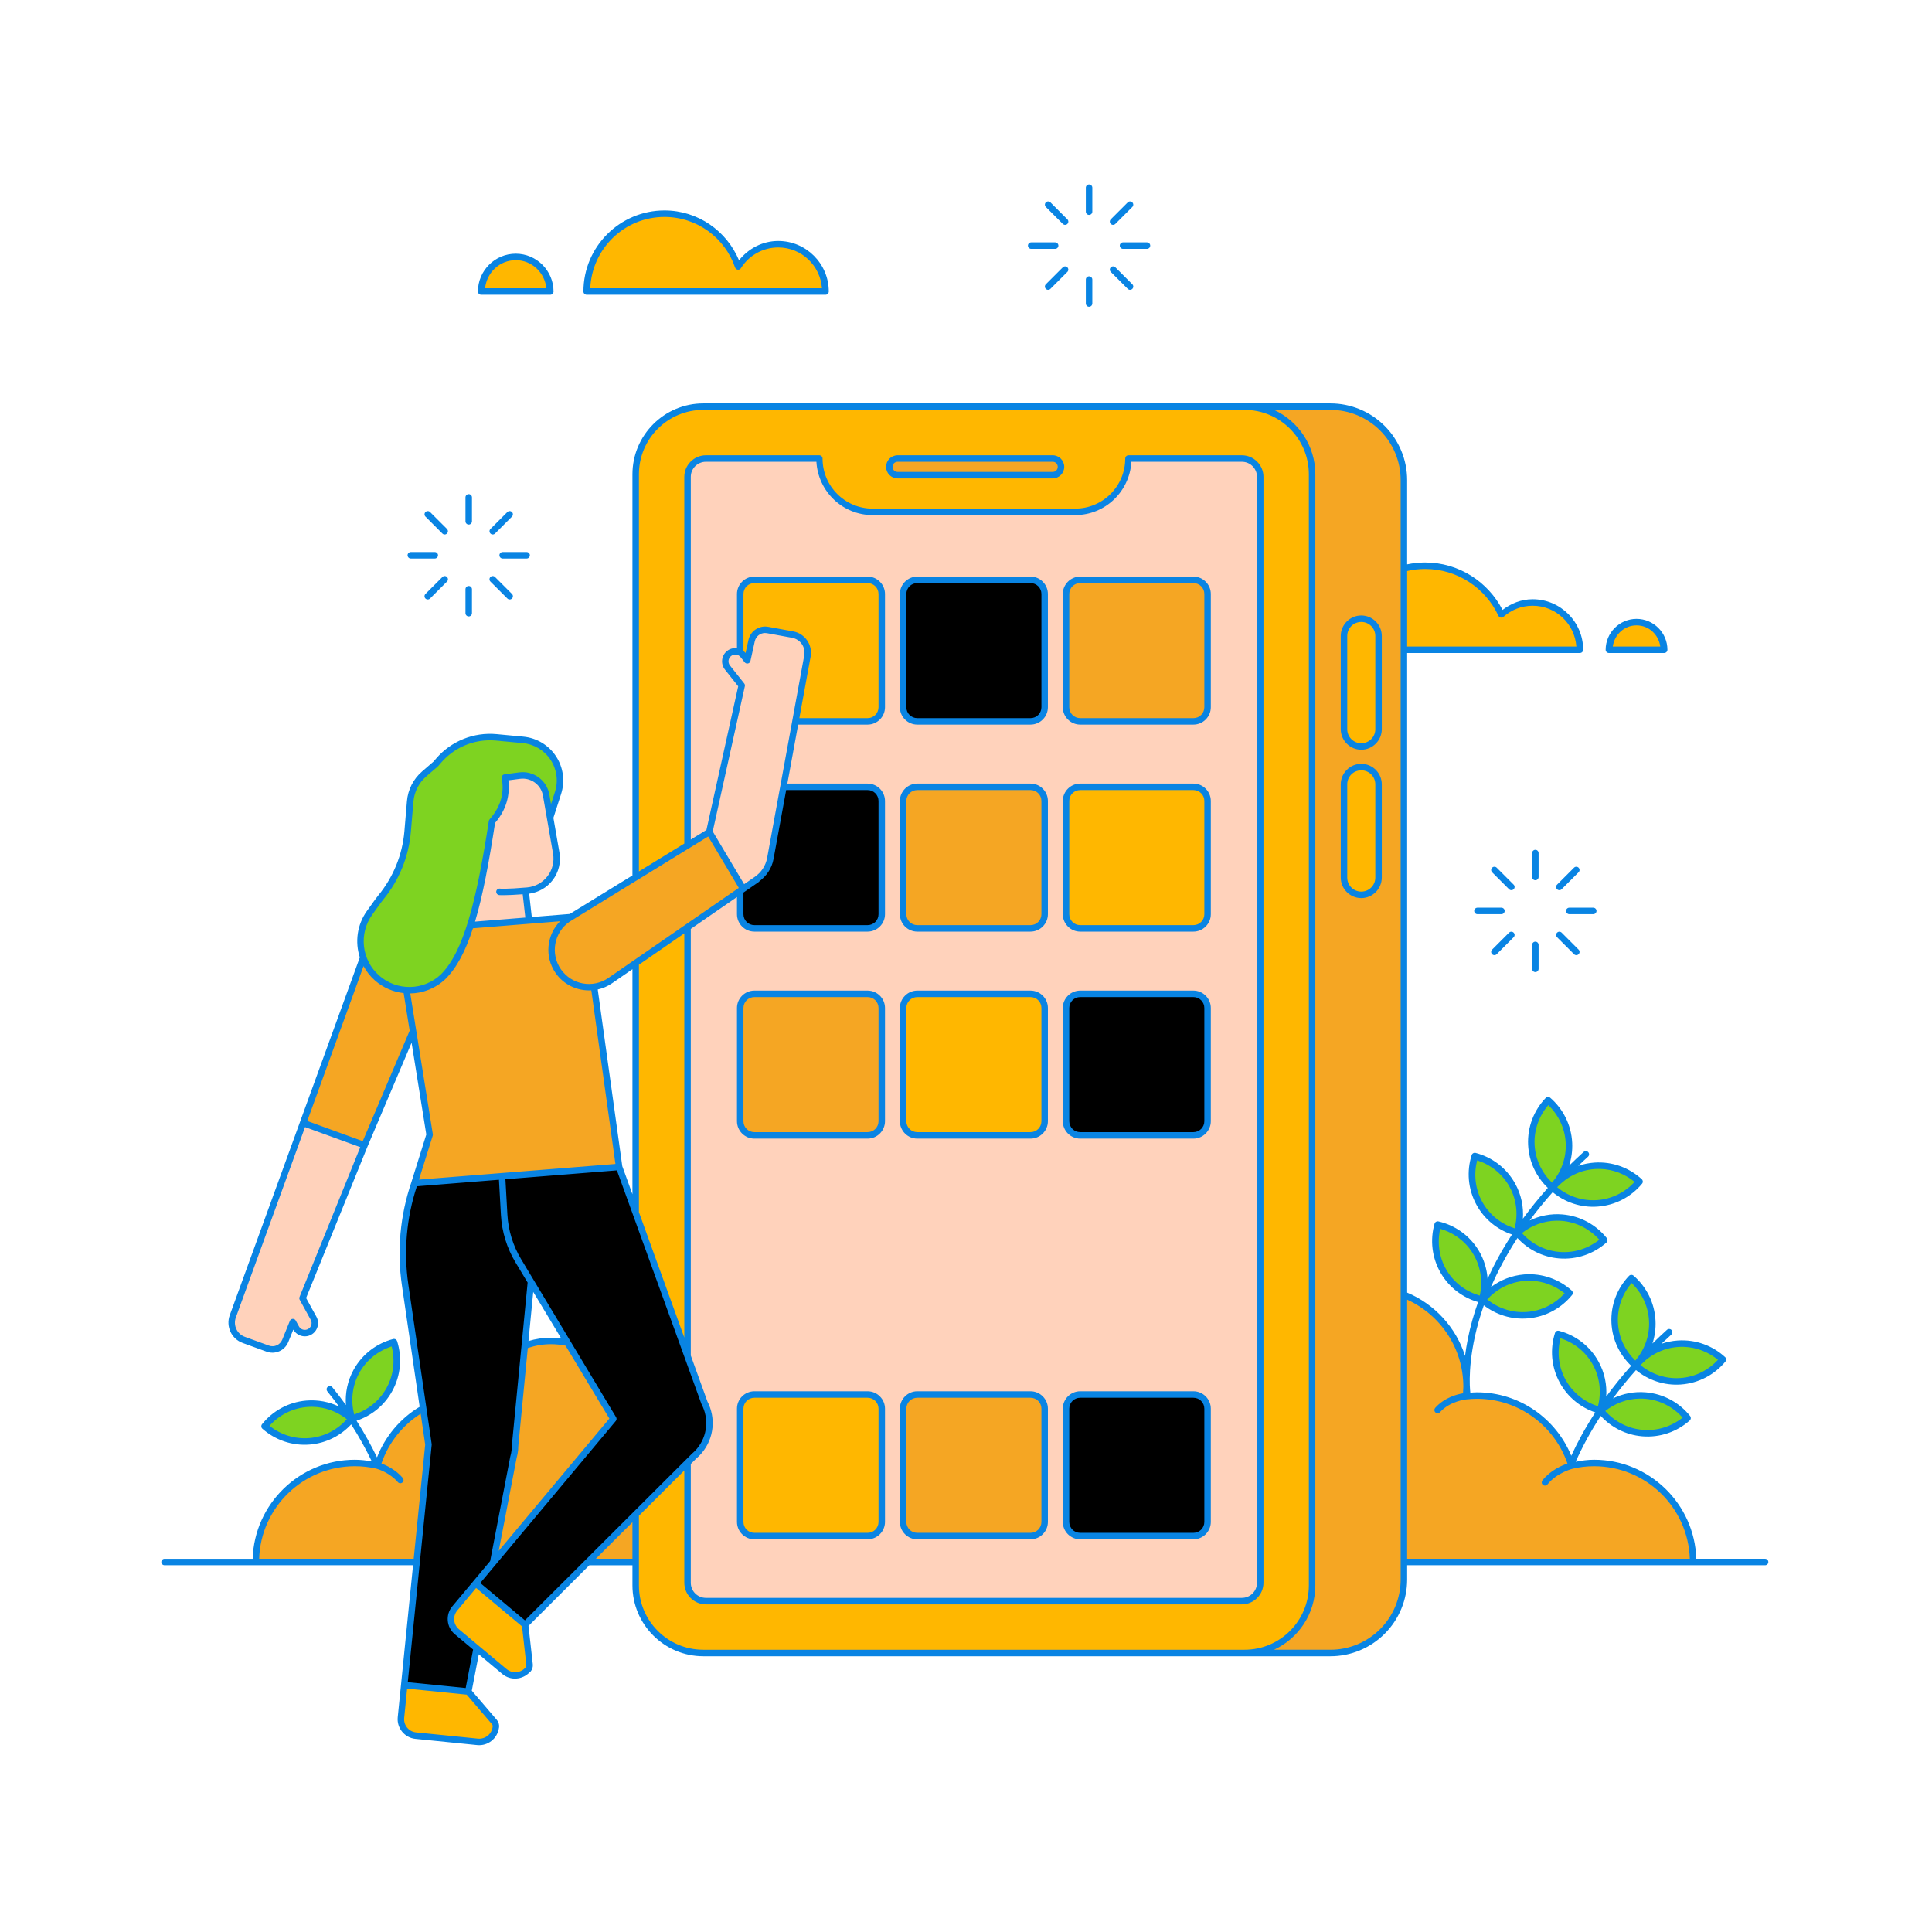 <?xml version="1.0" standalone="no"?>
<svg version="1.1" id="Layer_1_99_" xmlns="http://www.w3.org/2000/svg" xmlns:xlink="http://www.w3.org/1999/xlink" x="0px" y="0px" viewBox="0 0 595.276 595.276" enable-background="new 0 0 595.276 595.276" xml:space="preserve">
<path id="color_x5F_7" fill-rule="evenodd" clip-rule="evenodd" fill="#7ed321" d="M96.342,432.956
	c4.257,0.073,8.191,1.663,11.287,4.257c-2.984,3.521-7.268,5.941-12.227,6.365c-4.961,0.423-9.594-1.233-13.133-4.196
	c2.984-3.522,7.27-5.941,12.229-6.364C95.118,432.965,95.734,432.946,96.342,432.956L96.342,432.956z M505.136,430.423
	c0.608-0.011,1.224,0.01,1.844,0.062c4.959,0.424,9.243,2.845,12.227,6.365c-3.539,2.963-8.172,4.618-13.131,4.195
	c-4.959-0.423-9.245-2.843-12.229-6.364C496.943,432.087,500.878,430.496,505.136,430.423L505.136,430.423z M121.044,414.19
	c1.27,4.438,0.899,9.345-1.504,13.704c-2.403,4.361-6.354,7.294-10.785,8.589c-1.27-4.438-0.899-9.344,1.504-13.703
	C112.661,418.419,116.612,415.486,121.044,414.19z M480.434,411.658c4.431,1.294,8.382,4.228,10.785,8.589
	c2.403,4.36,2.773,9.267,1.502,13.704c-4.43-1.296-8.381-4.23-10.784-8.59C479.534,421.002,479.162,416.096,480.434,411.658z
	 M518.873,414.481c4.257,0.144,8.165,1.801,11.218,4.446c-3.041,3.473-7.368,5.819-12.334,6.161
	c-4.96,0.342-9.558-1.386-13.047-4.401c0.179-0.196,0.36-0.392,0.54-0.587c3.004-3.146,7.099-5.262,11.779-5.585
	C517.65,414.471,518.265,414.46,518.873,414.481L518.873,414.481z M502.688,394.544c3.407,3.115,5.664,7.488,5.901,12.46
	c0.237,4.973-1.592,9.541-4.687,12.966c-3.407-3.115-5.662-7.489-5.9-12.462C497.766,402.567,499.571,398.023,502.688,394.544
	L502.688,394.544z M471.578,394.102c4.258,0.099,8.183,1.715,11.264,4.327c-3.006,3.503-7.306,5.896-12.269,6.289
	c-4.962,0.394-9.586-1.291-13.107-4.277c3.006-3.504,7.306-5.896,12.269-6.289C470.356,394.103,470.97,394.087,471.578,394.102
	L471.578,394.102L471.578,394.102z M443.352,377.943c4.469,1.159,8.509,3.968,11.045,8.252c2.537,4.283,3.058,9.176,1.926,13.651
	c-4.468-1.159-8.509-3.969-11.046-8.252C442.741,387.312,442.219,382.418,443.352,377.943L443.352,377.943z M479.464,375.606
	c0.608-0.01,1.224,0.009,1.844,0.063c4.959,0.424,9.247,2.842,12.231,6.363c-3.539,2.964-8.174,4.62-13.135,4.196
	c-4.96-0.424-9.245-2.842-12.229-6.363C471.27,377.271,475.205,375.679,479.464,375.606L479.464,375.606z M454.761,356.84
	c4.432,1.294,8.383,4.229,10.786,8.59c2.403,4.361,2.775,9.268,1.504,13.705c-4.432-1.294-8.383-4.23-10.786-8.589
	C453.862,366.186,453.492,361.279,454.761,356.84L454.761,356.84z M492.085,370.271c-4.959,0.343-9.557-1.385-13.044-4.399
	c0.287-0.315,0.588-0.629,0.882-0.944c2.969-2.951,6.933-4.92,11.435-5.231c0.621-0.043,1.236-0.053,1.844-0.033l0,0
	c4.256,0.143,8.165,1.8,11.218,4.444c-3.041,3.473-7.366,5.821-12.333,6.163L492.085,370.271L492.085,370.271z M477.018,339.726
	c3.406,3.115,5.662,7.489,5.899,12.462c0.237,4.972-1.593,9.54-4.688,12.964c-3.407-3.114-5.66-7.488-5.899-12.459v-0.002
	C472.093,347.718,473.923,343.151,477.018,339.726L477.018,339.726z M160.039,238.478l-4.527,0.589
	c-0.248,0.032-0.434,0.246-0.434,0.495c0,0.029,0.002,0.058,0.007,0.086c0.81,4.562-0.147,8.91-3.862,13.142
	c-0.07,0.08-0.113,0.18-0.123,0.285c-3.804,24.763-7.744,40.475-14.974,47.571c-5.475,5.141-13.946,5.286-19.593,0.334
	c-5.648-4.953-6.612-13.374-2.228-19.474c1.11-1.544,2.007-2.793,2.513-3.498c0.297-0.412,0.606-0.814,0.929-1.206
	c0,0,0-0.001,0-0.002c4.803-5.854,7.716-13.028,8.353-20.572c0.274-3.241,0.559-6.607,0.784-9.267
	c0.266-3.145,1.751-6.062,4.14-8.125c1.813-1.566,3.578-3.089,3.578-3.089c0.018-0.017,0.035-0.034,0.05-0.053
	c0,0,0.34-0.393,0.878-1.019c3.773-4.378,9.199-6.919,14.902-7.071l0,0c0.815-0.021,1.634,0.005,2.456,0.082
	c2.612,0.247,5.458,0.516,8.244,0.779c3.636,0.343,6.919,2.315,8.927,5.364c2.009,3.05,2.525,6.844,1.406,10.319
	c-1.007,3.124-1.455,4.52-1.832,5.688c-0.293-1.683-0.603-3.466-0.859-4.931c-0.718-4.13-4.574-6.969-8.731-6.428L160.039,238.478
	L160.039,238.478z"></path>
<path id="color_x5F_6" fill-rule="evenodd" clip-rule="evenodd" fill="#000000" d="M154.205,362.958
	c0.028,0.515,0.342,6.146,0.635,11.382c0.286,5.079,1.803,10.009,4.423,14.368l3.817,6.352l-4.865,50.234
	c-0.001,0.016-0.002,0.032-0.002,0.048c0,0.428-0.022,0.859-0.066,1.293c0,0.001,0,0.002,0,0.002
	c-0.079,0.787-0.228,1.547-0.439,2.28c-0.004,0.015-0.007,0.03-0.01,0.045l-6.212,32.252l-5.297,6.332c0,0-3.626,4.334-6.447,7.708
	c-1.979,2.364-1.665,5.9,0.7,7.879c1.645,1.375,3.78,3.161,5.874,4.912l-2.425,12.598l-18.793-1.895l3.76-37.351
	c0.015-0.053,0.021-0.109,0.018-0.164l3.637-36.106c0.004-0.041,0.003-0.083-0.002-0.124l-7.189-49.184
	c-1.511-10.335-0.567-20.88,2.749-30.783L154.205,362.958L154.205,362.958z M190.416,360.072l26.164,72.311
	c0.008,0.022,0.018,0.043,0.029,0.064c2.367,4.472,1.951,10.121-1.496,14.243c-0.507,0.606-1.058,1.155-1.645,1.643
	c-0.011,0.009-0.022,0.019-0.033,0.029l-51.671,51.562l-14.49-12.12l42.084-50.31c0.136-0.163,0.154-0.396,0.045-0.577
	l-29.283-48.724c-2.536-4.221-4.005-8.993-4.282-13.909c-0.294-5.248-0.61-10.913-0.637-11.406L190.416,360.072L190.416,360.072z
	 M367.711,472.779h-34.89c-2.136,0-3.862-1.724-3.862-3.86v-34.89c0-2.136,1.726-3.862,3.862-3.862h34.89
	c2.137,0,3.862,1.726,3.862,3.862v34.89C371.573,471.055,369.848,472.779,367.711,472.779z M367.711,306.708
	c2.137,0,3.862,1.724,3.862,3.86v34.89c0,2.136-1.725,3.861-3.862,3.862h-34.889c-2.136,0-3.861-1.726-3.861-3.862v-34.89
	c0-2.136,1.725-3.86,3.861-3.86H367.711z M241.813,242.93h25.506c2.137,0,3.863,1.724,3.863,3.86v34.89
	c0,2.136-1.726,3.862-3.863,3.862H232.43c-2.137,0-3.86-1.725-3.86-3.862v-6.937l0.684-0.472l4.202-2.898
	c0.054-0.038,0.1-0.087,0.135-0.143c0.001-0.001,0.001-0.001,0.002-0.002c2.142-1.539,3.742-3.853,4.255-6.65L241.813,242.93
	L241.813,242.93L241.813,242.93L241.813,242.93L241.813,242.93z M317.516,221.762h-34.889c-2.137,0-3.863-1.724-3.863-3.86v-34.89
	c0-2.106,1.678-3.813,3.863-3.862h34.889c2.135,0,3.861,1.726,3.861,3.862v34.89C321.377,220.038,319.652,221.762,317.516,221.762
	L317.516,221.762z"></path>
<path id="color_x5F_5" fill-rule="evenodd" clip-rule="evenodd" fill="#FFD2BB" d="M232.43,178.151
	c-2.678,0-4.859,2.184-4.859,4.861v17.321c-1.082-0.318-2.295-0.129-3.241,0.622c-1.544,1.225-1.805,3.485-0.579,5.029l4.238,5.344
	l-9.887,44.702l-5.759,3.541V146.937c0-2.828,2.258-5.113,5.164-5.162h34.49c0.271,9.105,7.702,16.425,16.871,16.425h62.407
	c9.169,0,16.601-7.32,16.871-16.425h34.488c2.857,0,5.163,2.304,5.163,5.162v340.724c0,2.858-2.305,5.164-5.163,5.164H217.506
	c-2.857,0-5.164-2.306-5.164-5.164v-36.798l1.797-1.793c0.621-0.519,1.205-1.098,1.741-1.739c3.699-4.424,4.16-10.495,1.63-15.311
	l-5.168-14.283V285.945l15.228-10.512v6.246c0,2.678,2.181,4.861,4.859,4.861h34.889c2.678,0,4.862-2.183,4.862-4.861v-34.89
	c0-2.677-2.184-4.859-4.862-4.859h-25.322c1.322-7.216,1.954-10.661,3.514-19.17h21.808c2.678,0,4.862-2.182,4.862-4.859v-34.89
	c0-2.677-2.184-4.861-4.862-4.861L232.43,178.151L232.43,178.151z M317.516,429.168h-34.889c-2.678,0-4.862,2.184-4.862,4.861v34.89
	c0,2.677,2.184,4.859,4.862,4.859h34.889c2.677,0,4.86-2.181,4.86-4.859v-34.89C322.376,431.352,320.193,429.168,317.516,429.168z
	 M267.319,429.168H232.43c-2.678,0-4.859,2.184-4.859,4.861v34.89c0,2.677,2.181,4.859,4.859,4.859h34.889
	c2.678,0,4.862-2.182,4.862-4.859v-34.89C272.181,431.352,269.997,429.168,267.319,429.168z M367.711,429.168h-34.89
	c-2.677,0-4.861,2.184-4.861,4.861v34.89c0,2.678,2.184,4.859,4.861,4.859h34.89c2.678,0,4.861-2.181,4.861-4.859v-34.89
	C372.572,431.352,370.389,429.168,367.711,429.168z M93.691,346.622l17.97,6.533l-18.905,46.65
	c-0.057,0.139-0.047,0.297,0.025,0.428l3.405,6.182c0.689,1.253,0.235,2.82-1.019,3.509c-1.252,0.69-2.816,0.236-3.506-1.018
	l-0.989-1.795c-0.088-0.159-0.256-0.257-0.436-0.257c-0.203,0-0.387,0.124-0.462,0.312l-2.341,5.776
	c-0.759,1.873-2.855,2.806-4.754,2.114c-2.198-0.799-4.986-1.812-7.391-2.686c-2.686-0.977-4.064-3.932-3.088-6.617
	C77.793,390.363,93.442,347.305,93.691,346.622L93.691,346.622z M317.516,305.709h-34.889c-2.678,0-4.862,2.182-4.862,4.859v34.89
	c0,2.677,2.184,4.861,4.862,4.861h34.889c2.677,0,4.86-2.184,4.86-4.861v-34.89C322.376,307.891,320.193,305.709,317.516,305.709z
	 M267.319,305.709H232.43c-2.678,0-4.859,2.182-4.859,4.859v34.89c0,2.677,2.181,4.861,4.859,4.861h34.889
	c2.678,0,4.862-2.184,4.862-4.861v-34.89C272.181,307.892,269.997,305.709,267.319,305.709z M367.711,305.709h-34.89
	c-2.677,0-4.861,2.181-4.861,4.859v34.89c0,2.677,2.184,4.861,4.861,4.861h34.89c2.678,0,4.861-2.184,4.861-4.861v-34.89
	C372.572,307.891,370.389,305.709,367.711,305.709z M317.516,241.931h-34.889c-2.678,0-4.862,2.182-4.862,4.859v34.89
	c0,2.678,2.184,4.861,4.862,4.861h34.889c2.677,0,4.86-2.183,4.86-4.861v-34.89C322.376,244.113,320.193,241.931,317.516,241.931z
	 M367.711,241.931h-34.89c-2.677,0-4.861,2.182-4.861,4.859v34.89c0,2.678,2.184,4.861,4.861,4.861h34.89
	c2.678,0,4.861-2.183,4.861-4.861v-34.89C372.572,244.113,370.389,241.931,367.711,241.931z M160.849,239.415
	c3.368-0.107,6.35,2.272,6.941,5.661c0.923,5.308,2.188,12.591,3.105,17.862c0.452,2.594-0.203,5.259-1.806,7.345
	c-1.602,2.087-4.005,3.408-6.627,3.642c-6.552,0.585-8.517,0.368-8.517,0.368c-0.021-0.003-0.042-0.004-0.063-0.004
	c-0.275,0-0.499,0.225-0.499,0.499c0,0.257,0.199,0.474,0.454,0.497c0,0,2.011,0.171,7.655-0.287l0.923,8.167l-16.761,1.354
	c2.486-8.085,4.457-18.446,6.416-31.185c3.663-4.233,4.717-8.75,4.036-13.337c0.373-0.049,1.897-0.247,4.063-0.529
	C160.398,239.44,160.625,239.422,160.849,239.415L160.849,239.415L160.849,239.415z M235.672,194.531
	c0.244-0.004,0.49,0.017,0.739,0.063c2.3,0.421,5.218,0.957,7.735,1.418c2.811,0.514,4.662,3.197,4.148,6.008
	c-2.974,16.236-11.43,62.377-11.43,62.377c-0.475,2.601-1.962,4.759-3.977,6.152c-0.014,0.009-0.027,0.018-0.039,0.029l-3.722,2.569
	l-10.05-16.887l9.941-44.947c0.032-0.147-0.004-0.301-0.098-0.417l-4.385-5.53c-0.89-1.121-0.703-2.738,0.417-3.627
	c1.12-0.89,2.74-0.703,3.628,0.417l1.272,1.603c0.095,0.121,0.239,0.191,0.393,0.191c0.233,0,0.436-0.164,0.487-0.392l1.345-6.086
	C232.459,195.744,233.969,194.557,235.672,194.531L235.672,194.531L235.672,194.531z M282.627,178.151
	c-2.678,0-4.862,2.183-4.862,4.861v34.89c0,2.677,2.184,4.859,4.862,4.859h34.889c2.677,0,4.86-2.182,4.86-4.859v-34.89
	c0-2.678-2.183-4.861-4.86-4.861L282.627,178.151L282.627,178.151z M332.821,178.151c-2.677,0-4.861,2.183-4.861,4.861v34.89
	c0,2.677,2.184,4.859,4.861,4.859h34.89c2.678,0,4.861-2.182,4.861-4.859v-34.89c0-2.678-2.183-4.861-4.861-4.861L332.821,178.151
	L332.821,178.151z"></path>
<path id="color_x5F_4" fill-rule="evenodd" clip-rule="evenodd" fill="#f5a623" d="M195.363,480.769h-12.991l12.991-12.964
	V480.769z M127.92,480.769H79.336c0.268-16.341,13.599-29.517,30.005-29.517c2.315,0,4.566,0.265,6.732,0.761
	c0.043,0.018,0.088,0.03,0.135,0.035c0.202,0.057,4.1,1.187,6.749,4.276c0.095,0.111,0.234,0.175,0.38,0.175
	c0.275,0,0.499-0.225,0.499-0.499c0-0.119-0.042-0.234-0.12-0.325c-2.452-2.86-5.713-4.093-6.816-4.452
	c2.254-6.933,6.967-12.759,13.107-16.455l0,0l1.508,10.319L127.92,480.769L127.92,480.769z M521.169,480.769h-88.104v-81.094
	c10.748,4.566,18.308,15.206,18.312,27.616l-0.125,2.444c-1.065,0.129-5.528,0.842-8.673,4.376c-0.092,0.094-0.144,0.22-0.144,0.351
	c0,0.275,0.226,0.499,0.499,0.499c0.152,0,0.295-0.069,0.39-0.187c3.232-3.632,8.385-4.098,8.432-4.102
	c0.011,0,0.022-0.001,0.033-0.002c1.072-0.127,2.162-0.188,3.269-0.188c13.316,0,24.597,8.694,28.518,20.708
	c0.004,0.018,0.008,0.037,0.014,0.054c-1.211,0.353-5.134,1.69-7.949,5.168c-0.076,0.091-0.118,0.205-0.118,0.323
	c0,0.274,0.226,0.499,0.499,0.499c0.154,0,0.3-0.072,0.395-0.194c3.072-3.794,7.921-4.977,7.933-4.98
	c0.002-0.001,0.003-0.001,0.004-0.002c0.002,0,0.003,0,0.004,0c2.17-0.535,4.456-0.806,6.807-0.806
	C507.57,451.252,520.901,464.428,521.169,480.769L521.169,480.769z M169.755,413.658L169.755,413.658L169.755,413.658
	L169.755,413.658c1.653,0,3.262,0.181,4.814,0.516l13.794,22.951l-35.555,42.506l5.87-30.48c0.222-0.778,0.381-1.583,0.464-2.415
	c0.046-0.452,0.067-0.901,0.068-1.346l2.944-30.414C164.532,414.129,167.086,413.658,169.755,413.658L169.755,413.658z
	 M317.516,472.779h-34.889c-2.137,0-3.863-1.724-3.863-3.86v-34.89c0-2.136,1.726-3.862,3.863-3.862h34.889
	c2.136,0,3.861,1.726,3.861,3.862v34.89C321.377,471.055,319.652,472.779,317.516,472.779z M111.946,296.393
	c0.89,1.987,2.194,3.819,3.927,5.339c2.583,2.265,5.725,3.525,8.932,3.8l1.937,12.086l-14.696,34.613l-18.016-6.547L111.946,296.393
	z M267.319,349.32H232.43c-2.136,0-3.86-1.726-3.86-3.862v-34.89c0-2.137,1.723-3.86,3.86-3.86h34.889
	c2.137,0,3.863,1.723,3.863,3.86v34.89C271.182,347.594,269.456,349.32,267.319,349.32z M218.375,257.035l9.927,16.679
	l-40.57,28.006c-5.011,3.459-11.874,2.201-15.333-2.81c-3.459-5.011-2.201-11.876,2.81-15.335c0.327-0.225,0.664-0.431,1.007-0.618
	c0.007-0.004,0.014-0.009,0.021-0.013L218.375,257.035L218.375,257.035z M317.516,242.93c2.137,0,3.862,1.724,3.862,3.86v34.89
	c0,2.136-1.725,3.862-3.862,3.862h-34.889c-2.137,0-3.863-1.726-3.863-3.862v-34.89c0-2.136,1.726-3.86,3.863-3.86H317.516z
	 M367.711,221.762h-34.89c-2.136,0-3.862-1.724-3.862-3.86v-34.89c0-2.106,1.678-3.813,3.862-3.862h34.89
	c2.136,0,3.862,1.726,3.862,3.862v34.89C371.573,220.038,369.848,221.762,367.711,221.762L367.711,221.762z"></path>
<path id="color_x5F_3" fill-rule="evenodd" clip-rule="evenodd" fill="#f5a623" d="M409.915,508.805h-20.023
	c8.624-2.741,14.884-10.819,14.884-20.342V146.135c0-9.522-6.26-17.6-14.884-20.34h20.023c5.875,0,11.508,2.333,15.663,6.488
	c4.154,4.154,6.488,9.786,6.488,15.661v333.245c-0.009,0.054-0.009,0.108,0,0.162v5.305c0,5.874-2.334,11.508-6.488,15.662
	C421.423,506.472,415.79,508.805,409.915,508.805z M174.018,283.233c-4.924,3.893-6.058,11.007-2.442,16.245
	c2.562,3.711,6.852,5.528,11.052,5.129l7.563,54.485l-61.794,4.918l4.456-14.241c0.022-0.074,0.028-0.152,0.015-0.229l-7.042-43.962
	c3.948,0.08,7.914-1.318,10.989-4.206c0.003-0.003,0.006-0.005,0.008-0.008c3.524-3.456,6.231-8.725,8.508-15.817L174.018,283.233
	L174.018,283.233z M419.431,235.844h-0.002c-3.209,0-5.821,2.611-5.821,5.82v28.726c0,3.209,2.612,5.821,5.821,5.821h0.002
	c3.21,0,5.822-2.612,5.822-5.821v-28.726C425.253,238.455,422.641,235.844,419.431,235.844z M419.431,190.131h-0.002
	c-3.209,0-5.821,2.613-5.821,5.821v28.725c0,3.208,2.612,5.821,5.821,5.821h0.002c3.21,0,5.822-2.613,5.822-5.821v-28.725
	C425.253,192.744,422.641,190.131,419.431,190.131z M324.346,145.9H276.57c-1.145,0-2.061-0.916-2.061-2.061v-0.002
	c0-1.145,0.917-2.061,2.061-2.061h47.776c1.145,0,2.062,0.917,2.062,2.061v0.002C326.408,144.984,325.49,145.9,324.346,145.9z"></path>
<path id="color_x5F_2" fill-rule="evenodd" clip-rule="evenodd" fill="#ffb700" d="M124.996,519.742l19.052,1.919
	c0.193,0.227,6.04,7.062,7.9,9.239c0.262,0.307,0.388,0.707,0.347,1.107c-0.002,0.015-0.003,0.03-0.004,0.045l0.002-0.043
	c-0.259,2.574-2.543,4.442-5.119,4.182c-5.357-0.539-13.695-1.38-19.023-1.918c-2.531-0.255-4.366-2.501-4.111-5.031
	c0.419-4.158,0.904-8.984,0.956-9.5L124.996,519.742L124.996,519.742z M146.634,488.569l14.684,12.281
	c0.032,0.293,1.033,9.239,1.351,12.085c0.045,0.4-0.075,0.801-0.334,1.11c-0.001,0.001-0.001,0.002-0.002,0.002
	c-1.659,1.986-4.599,2.245-6.584,0.585c-4.131-3.455-10.558-8.83-14.665-12.266c-1.952-1.633-2.209-4.523-0.577-6.472
	C143.188,492.687,146.302,488.964,146.634,488.569L146.634,488.569z M217.506,140.777c-3.397,0-6.162,2.764-6.162,6.161v113.248
	l-14.982,9.212V146.135c0-11.231,9.11-20.34,20.343-20.34h166.73c11.232,0,20.342,9.109,20.342,20.34v342.328
	c0,11.232-9.11,20.342-20.342,20.342h-166.73c-11.233,0-20.343-9.109-20.343-20.342v-21.656l14.982-14.948v35.801
	c0,3.398,2.766,6.163,6.162,6.163h165.128c3.397,0,6.161-2.765,6.161-6.163V146.937c0-3.397-2.765-6.161-6.161-6.161h-34.937
	c-0.274,0-0.499,0.226-0.499,0.499c0,8.8-7.123,15.926-15.924,15.926h-62.407c-8.801,0-15.924-7.124-15.924-15.926
	c0-0.274-0.226-0.499-0.499-0.499L217.506,140.777L217.506,140.777z M267.319,472.779H232.43c-2.137,0-3.86-1.724-3.86-3.86v-34.89
	c0-2.136,1.723-3.862,3.86-3.862h34.889c2.137,0,3.863,1.726,3.863,3.862v34.89C271.182,471.055,269.456,472.779,267.319,472.779z
	 M211.344,286.634v128.342l-14.982-41.411v-76.589L211.344,286.634L211.344,286.634z M317.516,306.708
	c2.137,0,3.862,1.724,3.862,3.86v34.89c0,2.136-1.725,3.862-3.862,3.862h-34.889c-2.137,0-3.863-1.726-3.863-3.862v-34.89
	c0-2.136,1.726-3.86,3.863-3.86H317.516z M367.711,242.93c2.185,0.049,3.862,1.754,3.862,3.86v34.89
	c0,2.136-1.725,3.862-3.862,3.862h-34.889c-2.136,0-3.861-1.726-3.861-3.862v-34.89c0-2.136,1.725-3.86,3.861-3.86H367.711z
	 M419.431,275.212h-0.002c-2.669,0-4.822-2.152-4.822-4.822v-28.726c0-2.67,2.153-4.821,4.822-4.821h0.002
	c2.67,0,4.823,2.151,4.823,4.821v28.726C424.254,273.06,422.101,275.212,419.431,275.212z M419.431,229.499h-0.002
	c-2.669,0-4.822-2.153-4.822-4.822v-28.725c0-2.669,2.153-4.822,4.822-4.822h0.002c2.67,0,4.823,2.153,4.823,4.822v28.725
	C424.254,227.346,422.101,229.499,419.431,229.499z M267.319,221.762h-21.626c1.581-8.628,2.651-14.47,3.584-19.562
	c0.612-3.342-1.609-6.559-4.951-7.171c-2.517-0.461-5.434-0.995-7.735-1.416c-2.507-0.458-4.939,1.154-5.489,3.643l-1.12,5.062
	l-0.62-0.782c0-0.001,0-0.001,0-0.002c-0.229-0.289-0.503-0.516-0.792-0.714v-17.806c0-2.137,1.724-3.862,3.86-3.862l0,0h34.889
	c2.137,0,3.863,1.726,3.863,3.862v34.89C271.182,220.038,269.456,221.762,267.319,221.762z M512.156,199.697H496.32
	c0.273-4.164,3.627-7.481,7.917-7.52C508.492,192.177,511.884,195.511,512.156,199.697z M486.247,199.697h-53.181v-24.162
	c1.933-0.471,3.948-0.732,6.028-0.732c10.199,0,18.997,6.024,23.034,14.699c0.082,0.176,0.26,0.288,0.452,0.288
	c0.123,0,0.241-0.045,0.333-0.126c2.481-2.201,5.74-3.535,9.317-3.535C479.827,186.13,485.977,192.165,486.247,199.697
	L486.247,199.697z M324.346,140.777H276.57c-1.684,0-3.06,1.376-3.06,3.06v0.002c0,1.684,1.376,3.059,3.06,3.059h47.776
	c1.684,0,3.061-1.375,3.061-3.059v-0.002C327.407,142.153,326.03,140.777,324.346,140.777z M253.81,89.313h-72.498
	c0.273-12.727,10.634-22.976,23.425-22.976c10.32,0,19.086,6.669,22.225,15.927c0.069,0.201,0.26,0.337,0.472,0.337
	c0.172,0,0.332-0.088,0.423-0.234c2.481-3.976,6.9-6.625,11.936-6.625C247.39,75.742,253.539,81.775,253.81,89.313L253.81,89.313z
	 M168.952,89.313h-20.097c0.273-5.331,4.567-9.601,10.049-9.652C164.331,79.661,168.673,83.945,168.952,89.313z"></path>
<path id="color_x5F_1" fill="#0984E3" d="M335.545,56.837c-0.542,0.009-0.983,0.457-0.983,0.999c0,0.006,0,0.011,0,0.016v7.352
	c0,0.005,0,0.01,0,0.015c0,0.547,0.45,0.999,0.999,0.999c0.547,0,0.999-0.451,0.999-0.999c0-0.005,0-0.01,0-0.015v-7.352
	c0-0.005,0-0.01,0-0.016c0-0.547-0.451-0.999-0.999-0.999C335.555,56.837,335.55,56.837,335.545,56.837z M322.945,62.064
	c-0.547,0.001-0.997,0.451-0.997,0.999c0,0.27,0.109,0.527,0.302,0.716l5.2,5.201c0.188,0.196,0.448,0.307,0.72,0.307
	c0.548,0,0.999-0.45,0.999-0.999c0-0.272-0.111-0.532-0.307-0.72l-5.199-5.201C323.475,62.172,323.215,62.063,322.945,62.064
	L322.945,62.064z M348.147,62.064c-0.259,0.008-0.505,0.116-0.686,0.303l-5.201,5.201c-0.197,0.188-0.308,0.448-0.308,0.72
	c0,0.548,0.451,0.999,0.999,0.999c0.272,0,0.532-0.111,0.721-0.307l5.201-5.201c0.193-0.189,0.303-0.446,0.303-0.717
	c0-0.547-0.451-0.999-0.999-0.999C348.167,62.063,348.157,62.064,348.147,62.064L348.147,62.064z M204.737,64.843
	c-13.772,0-24.974,11.2-24.974,24.974c0,0.548,0.451,0.999,0.999,0.999h73.598c0.547,0,0.999-0.451,0.999-0.999
	c0-0.001,0-0.001,0-0.002c-0.003-8.587-6.988-15.567-15.565-15.567c-4.926,0-9.24,2.375-12.091,5.958
	C223.931,71.201,215.093,64.843,204.737,64.843z M204.737,66.841c10.105,0,18.679,6.527,21.752,15.587
	c0.137,0.404,0.518,0.677,0.946,0.677c0.344,0,0.664-0.178,0.846-0.469c2.394-3.834,6.653-6.39,11.514-6.39
	c7.155,0,12.944,5.543,13.466,12.573h-24.55h-46.847C182.396,76.6,192.388,66.841,204.737,66.841L204.737,66.841z M317.735,74.679
	c-0.005,0-0.009,0-0.014,0c-0.548,0-0.999,0.45-0.999,0.999c0,0.547,0.45,0.999,0.999,0.999c0.005,0,0.009,0,0.014,0h7.354
	c0.005,0,0.01,0,0.014,0c0.548,0,1-0.451,1-0.999c0-0.548-0.451-0.999-1-0.999c-0.004,0-0.009,0-0.014,0H317.735z M346.032,74.679
	c-0.005,0-0.009,0-0.014,0c-0.548,0-0.999,0.45-0.999,0.999c0,0.547,0.45,0.999,0.999,0.999c0.005,0,0.009,0,0.014,0h7.354
	c0.005,0,0.01,0,0.014,0c0.548,0,1-0.451,1-0.999c0-0.548-0.451-0.999-1-0.999c-0.004,0-0.009,0-0.014,0H346.032z M158.905,78.167
	c-6.418,0-11.649,5.231-11.649,11.65c0.001,0.548,0.451,0.999,0.999,0.999h21.299c0.547,0,0.999-0.451,0.999-0.999
	c0-0.001,0-0.001,0-0.002C170.546,83.391,165.319,78.167,158.905,78.167z M158.905,80.164c4.979,0,8.922,3.804,9.448,8.653h-18.897
	C149.976,83.975,153.923,80.164,158.905,80.164z M342.956,82.072c-0.001,0-0.001,0-0.002,0c-0.547,0-0.999,0.45-0.999,0.999
	c0,0.271,0.11,0.529,0.305,0.718l5.201,5.201c0.188,0.196,0.448,0.307,0.72,0.307c0.548,0,0.999-0.45,0.999-0.999
	c0-0.272-0.111-0.532-0.307-0.72l-5.201-5.201C343.484,82.183,343.226,82.073,342.956,82.072L342.956,82.072z M328.136,82.074
	c-0.26,0.008-0.505,0.116-0.686,0.303l-5.2,5.201c-0.196,0.188-0.307,0.448-0.307,0.72c0,0.548,0.45,0.999,0.999,0.999
	c0.272,0,0.532-0.111,0.721-0.307l5.199-5.201c0.193-0.188,0.303-0.446,0.303-0.716c0-0.548-0.451-0.999-0.999-0.999
	C328.156,82.074,328.146,82.074,328.136,82.074L328.136,82.074z M335.545,85.136c-0.542,0.009-0.983,0.457-0.983,0.999
	c0,0.006,0,0.011,0,0.016v7.352c0,0.005,0,0.01,0,0.015c0,0.547,0.45,0.999,0.999,0.999c0.547,0,0.999-0.451,0.999-0.999
	c0-0.005,0-0.01,0-0.015v-7.352c0-0.005,0-0.01,0-0.016c0-0.547-0.451-0.999-0.999-0.999
	C335.555,85.136,335.55,85.136,335.545,85.136z M216.705,124.3c-12.044,0-21.841,9.796-21.841,21.839v123.598l-19.309,11.87
	l-11.702,0.945l-0.814-7.192c2.864-0.376,5.472-1.861,7.237-4.161c1.858-2.419,2.619-5.506,2.095-8.512
	c-0.549-3.156-1.21-6.952-1.861-10.694c0.064-0.201,1.072-3.325,2.378-7.38c1.257-3.906,0.676-8.176-1.582-11.605
	c-2.258-3.428-5.951-5.645-10.037-6.03c-2.786-0.263-5.632-0.531-8.244-0.778c-7.058-0.664-14.006,2.13-18.633,7.501
	c0,0,0,0.001,0,0.002c-0.505,0.586-0.785,0.909-0.824,0.954c-0.046,0.04-1.738,1.505-3.527,3.05
	c-2.685,2.319-4.356,5.599-4.654,9.134c-0.225,2.66-0.508,6.023-0.782,9.264c-0.611,7.242-3.409,14.13-8.02,19.75
	c-0.343,0.418-0.672,0.847-0.987,1.285c-0.506,0.705-1.401,1.952-2.511,3.496c-3.08,4.286-3.748,9.624-2.221,14.346l-18.416,50.665
	c0,0-16.023,44.086-21.661,59.601c-1.252,3.446,0.538,7.284,3.985,8.537c2.405,0.874,5.194,1.888,7.391,2.687
	c2.644,0.961,5.598-0.356,6.655-2.961l1.556-3.841c1.093,1.934,3.564,2.646,5.513,1.572c1.964-1.081,2.686-3.578,1.605-5.541
	l-3.174-5.767l18.923-46.691l13.576-31.973l4.53,28.283l-4.606,14.722c0,0.001,0,0.003,0,0.004
	c-3.469,10.21-4.466,21.094-2.906,31.764l5.466,37.404c-5.948,3.561-10.579,9.045-13.139,15.575
	c-1.742-3.592-3.821-7.384-6.308-11.281c4.52-1.5,8.517-4.624,10.993-9.116c2.697-4.892,3.081-10.453,1.512-15.395
	c-0.136-0.426-0.542-0.713-0.99-0.696c-0.073,0.002-0.146,0.012-0.216,0.031c-5.019,1.311-9.514,4.605-12.21,9.497
	c-1.893,3.434-2.624,7.194-2.362,10.841c-1.299-1.81-2.676-3.631-4.171-5.454c-0.189-0.239-0.477-0.379-0.782-0.379h-0.001
	c-0.547,0-0.999,0.451-0.999,0.999c0,0.237,0.084,0.465,0.237,0.646c1.277,1.558,2.455,3.111,3.586,4.66
	c-3.041-1.452-6.49-2.151-10.084-1.844c-5.566,0.475-10.404,3.246-13.641,7.298c-0.331,0.413-0.279,1.02,0.117,1.371
	c3.878,3.443,9.115,5.351,14.681,4.876c5.048-0.431,9.481-2.762,12.681-6.21c2.515,3.946,4.603,7.784,6.345,11.41
	c-1.698-0.306-3.429-0.515-5.214-0.515c-17.048,0-30.959,13.594-31.49,30.516H50.719c-0.005,0-0.009,0-0.014,0
	c-0.548,0-0.999,0.45-0.999,0.999c0,0.547,0.45,0.999,0.999,0.999c0.005,0,0.009,0,0.014,0h76.548l-3.71,36.826
	c0,0-0.567,5.622-1.009,9.997c-0.336,3.336,2.116,6.336,5.452,6.672c5.329,0.537,13.666,1.378,19.024,1.918
	c3.293,0.332,6.238-2.027,6.703-5.273v-0.002c0.007-0.05,0.019-0.098,0.025-0.149c0.001-0.003,0.001-0.003,0.002-0.006
	c0.004-0.033,0.026-0.06,0.03-0.093c0-0.003,0-0.006,0-0.008c0-0.008-0.009-0.014-0.008-0.022v-0.002
	c0.071-0.796-0.17-1.592-0.691-2.2c-1.818-2.126-7.274-8.504-7.719-9.024l2.157-11.197c2.612,2.184,5.218,4.365,7.264,6.077
	c2.5,2.091,6.162,1.797,8.383-0.526c0.019-0.01,0.038-0.019,0.057-0.03c0.001,0,0.002-0.001,0.004-0.002
	c0.002-0.002,0.005-0.004,0.008-0.006c0,0,0.008-0.005,0.01-0.006c0.039-0.024,0.077-0.052,0.113-0.082
	c0.001-0.001,0.002-0.002,0.004-0.004s0.013-0.01,0.013-0.01c0.001,0,0.045-0.043,0.045-0.043c0.022-0.021,0.042-0.043,0.061-0.066
	c0.52-0.622,0.765-1.431,0.675-2.237c-0.312-2.781-1.245-11.125-1.321-11.805l18.739-18.697h13.287v6.195
	c0,12.043,9.797,21.84,21.84,21.84h193.21c6.271,0,12.287-2.492,16.723-6.928c4.435-4.435,6.927-10.45,6.927-16.722v-4.387h110.268
	c0.005,0,0.01,0,0.015,0c0.547,0,0.999-0.451,0.999-0.999c0-0.548-0.451-0.999-0.999-0.999c-0.005,0-0.01,0-0.015,0h-21.179
	c-0.53-16.921-14.44-30.516-31.489-30.516c-1.949,0-3.832,0.257-5.675,0.624c1.976-4.454,4.501-9.19,7.72-14.118
	c3.203,3.486,7.662,5.844,12.741,6.277c5.566,0.476,10.802-1.433,14.679-4.877c0.396-0.351,0.447-0.958,0.117-1.371
	c-3.237-4.051-8.073-6.821-13.639-7.297c-3.616-0.309-7.085,0.401-10.14,1.871c2.12-2.867,4.473-5.779,7.102-8.727
	c3.732,3.075,8.595,4.805,13.792,4.448c5.573-0.385,10.455-3.076,13.758-7.073c0.337-0.408,0.295-1.015-0.094-1.371
	c-3.82-3.508-9.026-5.503-14.599-5.119c-1.746,0.12-3.425,0.467-5.008,1.01c0.982-0.936,1.989-1.872,3.028-2.811
	c0.216-0.19,0.34-0.463,0.34-0.751c0-0.54-0.437-0.988-0.978-0.999c-0.26-0.005-0.51,0.091-0.7,0.267
	c-1.56,1.409-3.036,2.813-4.47,4.216c0.722-2.203,1.063-4.571,0.946-7.02c-0.266-5.58-2.854-10.517-6.781-13.905
	c-0.178-0.154-0.405-0.239-0.639-0.242c-0.277-0.003-0.542,0.108-0.734,0.308c-3.586,3.745-5.691,8.907-5.424,14.486
	c0.249,5.231,2.553,9.878,6.071,13.232c-2.862,3.209-5.407,6.381-7.683,9.498c0.251-3.63-0.48-7.37-2.364-10.786
	c-2.697-4.893-7.192-8.185-12.209-9.496c-0.097-0.025-0.197-0.037-0.297-0.033c-0.419,0.018-0.783,0.298-0.909,0.697
	c-1.571,4.942-1.188,10.502,1.509,15.395c2.46,4.463,6.424,7.577,10.909,9.088c-3.023,4.63-5.461,9.106-7.403,13.344
	c-4.721-11.45-15.942-19.533-29.072-19.533c-0.683,0-1.356,0.058-2.03,0.111c-0.181-1.533-0.905-9.549,2.552-21.854
	c0.456-1.623,0.992-3.318,1.606-5.068c3.717,2.869,8.466,4.436,13.507,4.036c5.569-0.441,10.422-3.182,13.684-7.213
	c0.333-0.411,0.285-1.019-0.109-1.371c-3.857-3.467-9.081-5.408-14.65-4.967c-3.862,0.307-7.365,1.737-10.248,3.919
	c2.036-4.746,4.704-9.831,8.168-15.135c3.203,3.486,7.659,5.844,12.738,6.277c5.567,0.476,10.803-1.433,14.681-4.876
	c0.395-0.352,0.446-0.957,0.117-1.369c-3.237-4.052-8.075-6.823-13.641-7.298c-3.613-0.31-7.079,0.401-10.133,1.869
	c2.12-2.865,4.47-5.778,7.099-8.725c3.731,3.075,8.592,4.804,13.787,4.446c5.574-0.384,10.455-3.074,13.759-7.071
	c0.338-0.408,0.296-1.016-0.094-1.373c-3.82-3.507-9.026-5.502-14.599-5.117c-1.735,0.119-3.403,0.462-4.976,0.999
	c0.977-0.932,1.961-1.865,2.996-2.8c0.216-0.19,0.34-0.463,0.34-0.751c0-0.54-0.437-0.988-0.978-0.999
	c-0.26-0.005-0.51,0.091-0.7,0.268c-1.561,1.409-3.038,2.816-4.472,4.219c0.722-2.204,1.065-4.573,0.948-7.024
	c-0.266-5.581-2.853-10.517-6.779-13.905c-0.179-0.154-0.406-0.24-0.641-0.242c-0.277-0.004-0.542,0.107-0.734,0.307
	c-3.586,3.745-5.691,8.907-5.424,14.487c0.25,5.231,2.554,9.878,6.075,13.233c-2.861,3.208-5.41,6.379-7.685,9.495
	c0.25-3.63-0.481-7.369-2.364-10.785c-0.001,0-0.001,0-0.002,0c-2.697-4.893-7.192-8.186-12.209-9.496
	c-0.097-0.025-0.197-0.036-0.297-0.031c-0.419,0.017-0.782,0.296-0.91,0.694c-1.569,4.942-1.185,10.502,1.512,15.395
	c0,0.001,0,0.001,0,0.002c2.461,4.465,6.425,7.579,10.913,9.088c-3.092,4.737-5.56,9.303-7.524,13.626
	c-0.212-2.93-1.062-5.858-2.657-8.552v-0.002c-2.847-4.807-7.444-7.96-12.499-9.116c-0.065-0.015-0.131-0.023-0.197-0.024
	c-0.454-0.011-0.861,0.289-0.986,0.726c-1.417,4.989-0.862,10.533,1.985,15.34c2.644,4.464,6.802,7.479,11.429,8.815
	c-0.68,1.913-1.264,3.759-1.762,5.528c-1.162,4.138-1.851,7.853-2.256,11.056c-2.803-8.812-9.387-15.938-17.836-19.498V201.199
	h53.232c0.548-0.001,0.999-0.451,0.999-0.999c0-8.581-6.987-15.565-15.567-15.565c-3.514,0-6.667,1.307-9.274,3.281
	c-4.47-8.657-13.464-14.607-23.862-14.607c-1.896,0-3.742,0.207-5.528,0.581v-25.943c0-6.271-2.492-12.285-6.927-16.72
	c-4.436-4.435-10.451-6.928-16.723-6.928h-26.479L216.705,124.3L216.705,124.3z M216.705,126.297h166.73
	c10.962,0,19.843,8.88,19.843,19.842v342.328c0,10.962-8.881,19.843-19.843,19.843h-166.73c-10.963,0-19.844-8.881-19.844-19.843
	V467.02l13.983-13.954v34.599c0,3.667,2.995,6.662,6.662,6.662h165.128c3.667,0,6.661-2.995,6.661-6.662V146.94
	c0-3.667-2.994-6.66-6.661-6.66h-34.937c-0.548,0-0.999,0.451-0.999,0.999c0,8.532-6.895,15.427-15.424,15.427h-62.407
	c-8.531,0-15.424-6.896-15.424-15.427c0-0.547-0.451-0.999-0.999-0.999h-34.939c-3.667,0-6.662,2.993-6.662,6.66v112.971
	l-13.983,8.597V146.139C196.862,135.178,205.743,126.297,216.705,126.297L216.705,126.297z M392.544,126.297h17.372
	c5.742,0,11.248,2.281,15.309,6.342c4.061,4.061,6.342,9.565,6.342,15.307v333.16c-0.018,0.107-0.018,0.216,0,0.324v5.228
	c0,5.742-2.281,11.249-6.342,15.309c-4.061,4.061-9.567,6.342-15.309,6.342h-17.372c7.507-3.459,12.732-11.05,12.732-19.843V146.139
	C405.276,137.346,400.05,129.756,392.544,126.297L392.544,126.297z M276.57,140.28c-1.954,0-3.56,1.606-3.56,3.561v0.002
	c0,1.954,1.606,3.558,3.56,3.558h47.776c1.955,0,3.561-1.604,3.561-3.558v-0.002c0-1.955-1.606-3.561-3.561-3.561H276.57
	L276.57,140.28z M217.506,142.278h34.041c0.529,9.138,8.052,16.426,17.321,16.426h62.407c9.268,0,16.792-7.287,17.32-16.426h34.04
	c2.587,0,4.663,2.075,4.663,4.662v340.725c0,2.588-2.076,4.664-4.663,4.664H217.506c-2.587,0-4.664-2.076-4.664-4.664v-36.592
	l1.651-1.646c0.63-0.531,1.224-1.12,1.769-1.772c3.819-4.566,4.308-10.833,1.713-15.817l-5.133-14.186V286.209l14.23-9.822v5.297
	c0,2.947,2.411,5.36,5.358,5.36h34.889c2.948,0,5.361-2.413,5.361-5.36v-34.89c0-2.947-2.413-5.358-5.361-5.358h-24.723
	c1.271-6.941,1.849-10.088,3.33-18.172h21.393c2.948,0,5.361-2.411,5.361-5.358v-34.89c0-2.947-2.413-5.36-5.361-5.36H232.43
	c-2.948,0-5.358,2.413-5.358,5.36v16.717c-1.055-0.137-2.159,0.126-3.051,0.835c-1.756,1.392-2.055,3.975-0.661,5.731l4.09,5.158
	l-9.788,44.264l-4.819,2.963V146.94C212.842,144.353,214.92,142.278,217.506,142.278L217.506,142.278z M276.57,142.278h47.776
	c0.875,0,1.563,0.688,1.563,1.563v0.002c0,0.874-0.688,1.56-1.563,1.56H276.57c-0.874,0-1.562-0.686-1.562-1.56v-0.002
	C275.008,142.966,275.696,142.278,276.57,142.278L276.57,142.278z M144.402,152.249c-0.547,0.008-0.991,0.465-0.983,1.012v7.355
	c0,0.004,0,0.009,0,0.014c0,0.547,0.45,0.999,0.999,0.999c0.547,0,0.999-0.451,0.999-0.999c0-0.005,0-0.01,0-0.014v-7.355
	c0-0.004,0-0.009,0-0.013c0-0.548-0.451-0.999-0.999-0.999C144.412,152.249,144.407,152.249,144.402,152.249z M131.803,157.474
	c-0.548,0-0.999,0.451-0.999,0.999c0,0.27,0.109,0.528,0.303,0.716l5.201,5.201c0.187,0.187,0.441,0.293,0.706,0.293
	c0.547,0,0.999-0.451,0.999-1c0-0.266-0.106-0.519-0.293-0.707l-5.201-5.199C132.33,157.583,132.072,157.474,131.803,157.474z
	 M157.004,157.474c-0.259,0.008-0.505,0.117-0.686,0.303l-5.201,5.199c-0.188,0.188-0.294,0.441-0.294,0.707c0,0.548,0.451,1,1,1
	c0.265,0,0.518-0.106,0.706-0.293l5.201-5.201c0.193-0.188,0.303-0.446,0.303-0.716c0-0.548-0.451-0.999-0.999-0.999
	C157.024,157.474,157.014,157.474,157.004,157.474z M126.592,170.09c-0.005,0-0.009,0-0.014,0c-0.548,0-0.999,0.45-0.999,0.999
	s0.45,0.999,0.999,0.999c0.005,0,0.009,0,0.014,0h7.352c0.005,0,0.01,0,0.014,0c0.548,0,1-0.45,1-0.999s-0.451-0.999-1-0.999
	c-0.004,0-0.009,0-0.014,0H126.592z M154.89,170.09c-0.005,0-0.009,0-0.014,0c-0.548,0-0.999,0.45-0.999,0.999
	s0.45,0.999,0.999,0.999c0.005,0,0.009,0,0.014,0h7.354c0.005,0,0.01,0,0.014,0c0.548,0,1-0.45,1-0.999s-0.451-0.999-1-0.999
	c-0.004,0-0.009,0-0.014,0H154.89z M439.093,175.307c10.002,0,18.624,5.906,22.582,14.409c0.164,0.352,0.518,0.577,0.906,0.577
	c0.244,0,0.48-0.089,0.663-0.251c2.393-2.124,5.533-3.41,8.985-3.41c7.157,0,12.95,5.545,13.47,12.569h-52.134v-23.265
	C435.343,175.533,437.19,175.307,439.093,175.307L439.093,175.307z M136.993,177.485c-0.26,0.008-0.505,0.117-0.686,0.303
	l-5.201,5.199c-0.197,0.189-0.308,0.448-0.308,0.72c0,0.548,0.451,1,0.999,1c0.272,0,0.532-0.111,0.721-0.308l5.201-5.199
	c0.193-0.188,0.303-0.446,0.303-0.716c0-0.548-0.451-0.999-0.999-0.999C137.013,177.485,137.003,177.485,136.993,177.485z
	 M151.813,177.485c-0.548,0-0.999,0.451-0.999,0.999c0,0.27,0.109,0.528,0.303,0.716l5.201,5.199
	c0.188,0.197,0.448,0.308,0.72,0.308c0.548,0,0.999-0.451,0.999-1c0-0.272-0.111-0.531-0.307-0.72l-5.201-5.199
	C152.342,177.595,152.083,177.485,151.813,177.485L151.813,177.485z M282.627,177.655c-2.948,0-5.361,2.413-5.361,5.36v34.89
	c0,2.947,2.414,5.358,5.361,5.358h34.889c2.947,0,5.358-2.411,5.358-5.358v-34.89c0-2.947-2.411-5.36-5.358-5.36L282.627,177.655
	L282.627,177.655z M332.821,177.655c-2.947,0-5.36,2.413-5.36,5.36v34.89c0,2.947,2.413,5.358,5.36,5.358h34.89
	c2.947,0,5.36-2.411,5.36-5.358v-34.89c0-2.947-2.413-5.36-5.36-5.36L332.821,177.655L332.821,177.655z M232.43,179.652h34.889
	c1.867,0,3.364,1.497,3.364,3.363v34.89c0,1.867-1.497,3.361-3.364,3.361h-21.026c1.526-8.331,2.571-14.033,3.476-18.971
	c0,0,0-0.001,0-0.002c0.66-3.607-1.746-7.091-5.352-7.753c-2.517-0.461-5.434-0.995-7.735-1.416
	c-2.767-0.505-5.46,1.281-6.068,4.027l-0.895,4.046c-0.195-0.24-0.415-0.445-0.649-0.628v-17.554
	C229.069,181.149,230.564,179.652,232.43,179.652L232.43,179.652L232.43,179.652z M282.627,179.652h34.889
	c1.866,0,3.361,1.497,3.361,3.363v34.89c0,1.867-1.495,3.361-3.361,3.361h-34.889c-1.867,0-3.364-1.494-3.364-3.361v-34.89
	C279.263,181.15,280.76,179.652,282.627,179.652L282.627,179.652z M332.821,179.652h34.89c1.867,0,3.363,1.497,3.363,3.363v34.89
	c0,1.867-1.496,3.361-3.363,3.361h-34.89c-1.866,0-3.363-1.494-3.363-3.361v-34.89C329.458,181.15,330.955,179.652,332.821,179.652
	L332.821,179.652z M144.402,180.548c-0.547,0.008-0.991,0.465-0.983,1.012v7.355c0,0.004,0,0.009,0,0.014
	c0,0.547,0.45,0.999,0.999,0.999c0.547,0,0.999-0.451,0.999-0.999c0-0.005,0-0.01,0-0.014v-7.355c0-0.004,0-0.009,0-0.013
	c0-0.548-0.451-0.999-0.999-0.999C144.412,180.548,144.407,180.548,144.402,180.548z M419.429,189.634
	c-3.479,0-6.32,2.843-6.32,6.321v28.724c0,3.479,2.842,6.32,6.32,6.32h0.002c3.48,0,6.32-2.842,6.32-6.32v-28.724
	c0-3.479-2.841-6.321-6.32-6.321H419.429z M504.238,190.682c-5.239,0-9.512,4.273-9.517,9.518c0,0.547,0.451,0.998,0.999,0.999
	h17.038c0.547-0.001,0.999-0.451,0.999-0.999C513.756,194.957,509.48,190.682,504.238,190.682L504.238,190.682z M419.429,191.632
	h0.002c2.4,0,4.323,1.925,4.323,4.324v28.724c0,2.399-1.923,4.323-4.323,4.323h-0.002c-2.399,0-4.323-1.924-4.323-4.323v-28.724
	C415.106,193.557,417.03,191.632,419.429,191.632z M504.238,192.68c3.806,0,6.813,2.857,7.32,6.522h-14.639
	C497.429,195.534,500.434,192.68,504.238,192.68L504.238,192.68z M235.68,195.035c0.211-0.003,0.425,0.015,0.641,0.054
	c2.3,0.421,5.219,0.957,7.735,1.418c2.546,0.466,4.212,2.881,3.745,5.427c-2.974,16.236-11.427,62.377-11.427,62.377
	c-0.451,2.468-1.859,4.509-3.77,5.829c-0.018,0.012-0.035,0.024-0.051,0.037l-3.272,2.257l-9.675-16.256l9.898-44.754
	c0.065-0.294-0.006-0.601-0.193-0.837l-4.386-5.53c-0.001,0-0.001,0-0.002,0c-0.721-0.909-0.571-2.205,0.338-2.926
	c0.909-0.721,2.205-0.571,2.926,0.338l1.273,1.603c0.19,0.239,0.478,0.379,0.783,0.379c0.466,0,0.873-0.327,0.975-0.782l1.345-6.087
	C232.897,196.08,234.2,195.055,235.68,195.035L235.68,195.035z M150.442,228.108c0.795-0.021,1.595,0.004,2.397,0.08
	c2.612,0.247,5.458,0.515,8.244,0.778c3.485,0.329,6.631,2.219,8.557,5.143c1.926,2.923,2.421,6.56,1.347,9.892
	c-0.665,2.066-0.768,2.385-1.212,3.761c-0.167-0.963-0.359-2.065-0.51-2.938c-0.764-4.389-4.872-7.413-9.29-6.837
	c-2.415,0.315-4.527,0.588-4.527,0.588c-0.495,0.065-0.87,0.491-0.87,0.991c0,0.059,0.005,0.117,0.015,0.174
	c0.788,4.44-0.116,8.59-3.745,12.726c-0.134,0.153-0.219,0.344-0.242,0.546c-3.8,24.734-7.794,40.372-14.826,47.278
	c-5.291,4.964-13.462,5.105-18.918,0.321c-5.458-4.786-6.388-12.914-2.151-18.809c1.11-1.544,2.006-2.791,2.512-3.496
	c0.291-0.405,0.592-0.799,0.907-1.183c0.001,0,0.002,0,0.002,0c4.868-5.932,7.819-13.202,8.465-20.848
	c0.274-3.241,0.559-6.606,0.784-9.266c0.255-3.015,1.678-5.812,3.968-7.79c1.813-1.566,3.578-3.092,3.578-3.092
	c0.037-0.032,0.071-0.066,0.103-0.103c0,0,0.34-0.393,0.878-1.019C139.588,230.734,144.879,228.255,150.442,228.108L150.442,228.108
	L150.442,228.108z M419.429,235.349c-3.479,0-6.32,2.84-6.32,6.318v28.727c0,3.479,2.842,6.32,6.32,6.32h0.002
	c3.48,0,6.32-2.842,6.32-6.32v-28.727c0-3.479-2.841-6.318-6.32-6.318L419.429,235.349L419.429,235.349z M419.429,237.346h0.002
	c2.4,0,4.323,1.921,4.323,4.321v28.727c0,2.4-1.923,4.323-4.323,4.323h-0.002c-2.399,0-4.323-1.923-4.323-4.323v-28.727
	C415.106,239.267,417.03,237.346,419.429,237.346L419.429,237.346z M160.864,239.915c3.125-0.1,5.885,2.103,6.432,5.25
	c0.923,5.308,2.19,12.592,3.107,17.863c0.427,2.456-0.193,4.978-1.711,6.955c-1.517,1.977-3.792,3.227-6.275,3.449
	c-6.531,0.582-8.42,0.367-8.42,0.367c-0.035-0.004-0.071-0.006-0.107-0.006c-0.548,0-1,0.451-1,1c0,0.508,0.388,0.94,0.893,0.994
	c0,0,1.992,0.155,7.266-0.252l0.811,7.179l-15.488,1.25c2.383-7.988,4.274-18.106,6.168-30.409c3.535-4.141,4.633-8.622,4.095-13.12
	c0.629-0.082,1.68-0.219,3.6-0.468C160.446,239.938,160.657,239.922,160.864,239.915L160.864,239.915L160.864,239.915z
	 M282.627,241.435c-2.947,0-5.361,2.411-5.361,5.358v34.89c0,2.947,2.414,5.36,5.361,5.36h34.889c2.947,0,5.358-2.413,5.358-5.36
	v-34.89c0-2.947-2.411-5.358-5.358-5.358H282.627z M332.821,241.435c-2.947,0-5.36,2.411-5.36,5.358v34.89
	c0,2.947,2.413,5.36,5.36,5.36h34.89c2.947,0,5.36-2.413,5.36-5.36v-34.89c0-2.947-2.413-5.358-5.36-5.358H332.821z M242.23,243.433
	h25.088c1.867,0,3.364,1.494,3.364,3.361v34.89c0,1.866-1.497,3.363-3.364,3.363H232.43c-1.867,0-3.361-1.497-3.361-3.363v-6.674
	l0.467-0.324l4.202-2.901c0.106-0.073,0.197-0.166,0.268-0.273c2.171-1.612,3.808-3.976,4.333-6.842
	C238.339,264.67,240.82,251.129,242.23,243.433L242.23,243.433z M282.627,243.433h34.889c1.866,0,3.361,1.494,3.361,3.361v34.89
	c0,1.866-1.495,3.363-3.361,3.363h-34.889c-1.867,0-3.364-1.497-3.364-3.363v-34.89C279.263,244.927,280.76,243.433,282.627,243.433
	z M332.821,243.433h34.89c1.867,0,3.363,1.494,3.363,3.361v34.89c0,1.866-1.496,3.363-3.363,3.363h-34.89
	c-1.866,0-3.363-1.497-3.363-3.363v-34.89C329.458,244.927,330.955,243.433,332.821,243.433z M218.206,257.732l9.43,15.84
	l-40.185,27.742c-4.789,3.305-11.335,2.104-14.641-2.685c-3.305-4.788-2.104-11.332,2.685-14.638
	c0.312-0.215,0.633-0.413,0.96-0.591c0.015-0.008,0.03-0.018,0.045-0.027L218.206,257.732z M473.048,261.835
	c-0.547,0.008-0.991,0.464-0.983,1.012v7.354c0,0.005-0.001,0.01-0.001,0.015c0,0.547,0.451,0.999,1,0.999
	c0.547,0,0.999-0.451,0.999-0.999c0-0.005,0-0.01,0-0.015v-7.354c0-0.004,0-0.009,0-0.014c0-0.547-0.451-0.999-0.999-0.999
	C473.058,261.834,473.053,261.834,473.048,261.835z M460.448,267.058c-0.547,0.001-0.997,0.451-0.997,0.999
	c0,0.27,0.109,0.528,0.302,0.716l5.199,5.201c0.189,0.196,0.449,0.307,0.721,0.307c0.548,0,0.999-0.45,0.999-0.999
	c0-0.272-0.111-0.532-0.307-0.72l-5.2-5.201C460.977,267.167,460.718,267.057,460.448,267.058z M485.649,267.058
	c-0.26,0.008-0.505,0.116-0.686,0.303l-5.199,5.201c-0.197,0.188-0.308,0.448-0.308,0.72c0,0.548,0.451,0.999,0.999,0.999
	c0.272,0,0.532-0.111,0.721-0.307l5.199-5.201c0.193-0.188,0.303-0.446,0.303-0.716c0-0.548-0.451-0.999-0.999-0.999
	C485.669,267.058,485.659,267.058,485.649,267.058L485.649,267.058z M455.237,279.674c-0.005,0-0.01,0-0.014,0
	c-0.548,0-0.999,0.45-0.999,0.999c0,0.547,0.45,0.999,0.999,0.999c0.004,0,0.009,0,0.014,0h7.354c0.005,0,0.01,0,0.014,0
	c0.548,0,0.999-0.451,0.999-0.999c0-0.548-0.45-0.999-0.999-0.999c-0.004,0-0.009,0-0.014,0H455.237z M483.537,279.674
	c-0.005,0-0.01,0-0.014,0c-0.548,0-0.999,0.45-0.999,0.999c0,0.547,0.45,0.999,0.999,0.999c0.004,0,0.009,0,0.014,0h7.352
	c0.005,0,0.01,0,0.014,0c0.548,0,0.999-0.451,0.999-0.999c0-0.548-0.45-0.999-0.999-0.999c-0.004,0-0.009,0-0.014,0H483.537z
	 M172.571,283.854c-4.145,4.193-4.874,10.887-1.406,15.911c2.569,3.721,6.813,5.604,11.032,5.366l7.426,53.507l-60.529,4.819
	l4.235-13.537c0.046-0.147,0.057-0.303,0.033-0.454l-6.949-43.371c3.875-0.064,7.727-1.52,10.743-4.354
	c0.005-0.006,0.011-0.011,0.016-0.016c3.563-3.494,6.281-8.721,8.552-15.704L172.571,283.854L172.571,283.854z M465.639,287.069
	c-0.26,0.008-0.505,0.117-0.687,0.303l-5.199,5.201c-0.196,0.188-0.307,0.448-0.307,0.72c0,0.548,0.45,0.999,0.999,0.999
	c0.272,0,0.532-0.111,0.72-0.307l5.2-5.201c0.193-0.188,0.303-0.446,0.303-0.716c0-0.548-0.451-0.999-1-0.999
	C465.659,287.069,465.649,287.069,465.639,287.069L465.639,287.069z M480.459,287.069c-0.547,0.001-0.997,0.451-0.997,0.999
	c0,0.27,0.109,0.528,0.303,0.716l5.199,5.201c0.188,0.196,0.448,0.307,0.72,0.307c0.548,0,0.999-0.45,0.999-0.999
	c0-0.272-0.111-0.532-0.307-0.72l-5.199-5.201C480.988,287.178,480.728,287.069,480.459,287.069L480.459,287.069z M210.845,287.588
	v124.544l-13.983-38.646V297.24L210.845,287.588z M473.048,290.132c-0.547,0.008-0.991,0.464-0.983,1.012v7.354
	c0,0.005-0.001,0.01-0.001,0.015c0,0.547,0.451,0.999,1,0.999c0.547,0,0.999-0.451,0.999-0.999c0-0.005,0-0.01,0-0.015v-7.354
	c0-0.004,0-0.009,0-0.013c0-0.548-0.451-1-0.999-1C473.058,290.131,473.053,290.131,473.048,290.132z M112.016,297.669
	c0.885,1.639,2.056,3.151,3.529,4.443c2.56,2.244,5.654,3.522,8.827,3.872l1.856,11.572l-14.457,34.048l-17.098-6.212
	C94.672,345.391,112.016,297.669,112.016,297.669z M194.864,298.62v69.345l-3.13-8.653l-7.558-54.444
	c1.537-0.338,3.035-0.965,4.407-1.912L194.864,298.62z M232.43,305.213c-2.947,0-5.358,2.411-5.358,5.358v34.89
	c0,2.947,2.41,5.361,5.358,5.361h34.889c2.948,0,5.361-2.413,5.361-5.361v-34.89c0-2.947-2.413-5.358-5.361-5.358H232.43z
	 M282.627,305.213c-2.947,0-5.361,2.411-5.361,5.358v34.89c0,2.947,2.413,5.361,5.361,5.361h34.889c2.947,0,5.358-2.413,5.358-5.361
	v-34.89c0-2.947-2.411-5.358-5.358-5.358H282.627z M332.821,305.213c-2.947,0-5.36,2.411-5.36,5.358v34.89
	c0,2.947,2.413,5.361,5.36,5.361h34.89c2.947,0,5.36-2.413,5.36-5.361v-34.89c0-2.947-2.413-5.358-5.36-5.358H332.821z
	 M232.43,307.21h34.889c1.867,0,3.364,1.494,3.364,3.361v34.89c0,1.867-1.497,3.363-3.364,3.363H232.43
	c-1.867,0-3.361-1.496-3.361-3.363v-34.89C229.069,308.705,230.564,307.21,232.43,307.21z M282.627,307.21h34.889
	c1.866,0,3.361,1.495,3.361,3.361v34.89c0,1.867-1.495,3.363-3.361,3.363h-34.889c-1.867,0-3.364-1.496-3.364-3.363v-34.89
	C279.263,308.705,280.76,307.21,282.627,307.21z M332.821,307.21h34.89c1.867,0,3.363,1.495,3.363,3.361v34.89
	c0,1.867-1.496,3.363-3.363,3.363h-34.89c-1.866,0-3.363-1.496-3.363-3.363v-34.89C329.458,308.706,330.955,307.21,332.821,307.21z
	 M477.053,340.489c3.09,3.002,5.143,7.081,5.364,11.726c0.221,4.643-1.433,8.899-4.224,12.182c-3.09-3.003-5.142-7.083-5.365-11.726
	C472.608,348.027,474.262,343.772,477.053,340.489z M93.989,347.268l17.017,6.184l-18.714,46.171
	c-0.113,0.278-0.094,0.593,0.051,0.856l3.404,6.183c0.559,1.017,0.198,2.269-0.819,2.829c-1.016,0.559-2.269,0.198-2.829-0.819
	l-0.987-1.795c-0.176-0.319-0.511-0.517-0.876-0.517c-0.406,0-0.772,0.248-0.925,0.623l-2.341,5.778c-0.001,0-0.001,0-0.002,0
	c-0.66,1.629-2.466,2.432-4.118,1.832c-2.198-0.799-4.986-1.813-7.391-2.687c-2.432-0.884-3.674-3.544-2.79-5.975
	C78.219,390.661,93.499,348.616,93.989,347.268L93.989,347.268z M455.128,357.51c4.097,1.334,7.738,4.093,9.982,8.164
	c2.243,4.072,2.633,8.621,1.574,12.797c-4.098-1.334-7.738-4.093-9.982-8.164h0.002C454.46,366.236,454.07,361.687,455.128,357.51
	L455.128,357.51z M493.115,360.166c3.973,0.122,7.622,1.618,10.545,3.999c-2.936,3.153-6.971,5.291-11.609,5.61
	c-4.636,0.32-8.927-1.242-12.268-3.962c0.012-0.013,0.023-0.026,0.035-0.039c2.934-3.133,6.955-5.258,11.574-5.575
	C491.973,360.159,492.547,360.148,493.115,360.166L493.115,360.166L493.115,360.166z M190.077,360.606l26.033,71.951
	c0.016,0.044,0.035,0.086,0.057,0.127c2.274,4.296,1.88,9.724-1.436,13.688c-0.487,0.583-1.018,1.109-1.582,1.578
	c-0.023,0.019-0.045,0.04-0.066,0.061l-51.349,51.239l-13.754-11.506l41.76-49.927c0.272-0.326,0.308-0.791,0.089-1.156
	l-29.282-48.724c-2.494-4.15-3.938-8.844-4.21-13.678v-0.002c-0.282-5.023-0.559-9.995-0.61-10.917L190.077,360.606L190.077,360.606
	z M153.733,363.5c0.054,0.959,0.331,5.869,0.61,10.871c0.29,5.159,1.832,10.169,4.493,14.598l3.732,6.208l-4.85,50.072
	c-0.003,0.032-0.004,0.064-0.004,0.096c0,0.411-0.02,0.825-0.062,1.242c0,0.001,0,0.001,0,0.002
	c-0.076,0.756-0.221,1.487-0.423,2.192c-0.009,0.029-0.016,0.059-0.022,0.088l-6.187,32.127l-5.187,6.199
	c-0.01,0.01-0.019,0.021-0.028,0.031v0.002c-0.001,0.001-3.626,4.335-6.447,7.708c-2.151,2.572-1.808,6.429,0.765,8.582
	c1.582,1.323,3.643,3.046,5.649,4.725l-2.286,11.859l-17.841-1.799l3.702-36.762c0.03-0.108,0.042-0.221,0.035-0.334l3.629-36.026
	c0.008-0.082,0.006-0.165-0.006-0.246l-7.189-49.184c-1.483-10.151-0.579-20.501,2.628-30.239L153.733,363.5z M479.544,376.11
	c0.567-0.008,1.142,0.01,1.721,0.06c4.631,0.396,8.63,2.601,11.515,5.802c-3.386,2.665-7.701,4.159-12.333,3.762
	c-4.631-0.396-8.63-2.6-11.515-5.801C471.894,377.6,475.569,376.165,479.544,376.11L479.544,376.11L479.544,376.11z
	 M443.739,378.601c4.137,1.208,7.859,3.851,10.228,7.851c2.37,4,2.899,8.537,1.969,12.745c-4.136-1.208-7.858-3.852-10.228-7.852
	v-0.002C443.34,387.343,442.809,382.807,443.739,378.601L443.739,378.601z M471.497,394.602c3.975,0.082,7.641,1.54,10.589,3.89
	c-2.904,3.183-6.917,5.363-11.551,5.731c-4.634,0.368-8.941-1.153-12.311-3.839c2.904-3.184,6.919-5.363,11.553-5.731
	C470.356,394.607,470.929,394.59,471.497,394.602L471.497,394.602L471.497,394.602z M502.723,395.304
	c3.091,3.003,5.145,7.082,5.366,11.727c0.222,4.644-1.432,8.9-4.224,12.184c-3.09-3.003-5.143-7.083-5.364-11.728
	C498.28,402.844,499.932,398.587,502.723,395.304L502.723,395.304z M164.296,398.051l8.607,14.325
	c-1.032-0.135-2.08-0.213-3.148-0.213c-2.407,0-4.728,0.37-6.926,1.027L164.296,398.051z M433.565,400.443
	c10.194,4.646,17.303,14.907,17.311,26.842l-0.102,2.015c-1.709,0.283-5.697,1.255-8.57,4.484c-0.163,0.183-0.253,0.42-0.253,0.664
	c0,0.548,0.45,0.999,0.999,0.999c0.285,0,0.557-0.122,0.746-0.335c3.082-3.464,8.1-3.937,8.111-3.939
	c0.013-0.001,0.026-0.002,0.039-0.004c0.014-0.002,0.028-0.002,0.041-0.004c0.008,0,0.016-0.001,0.024-0.002
	c1.03-0.119,2.079-0.177,3.146-0.177c12.941,0,23.913,8.348,27.894,19.939c-1.713,0.582-5.18,2.064-7.7,5.177
	c-0.145,0.178-0.223,0.401-0.223,0.629c0,0.548,0.45,1,0.999,1c0.302,0,0.587-0.137,0.777-0.371
	c2.928-3.618,7.587-4.792,7.645-4.807c0.009-0.001,0.018-0.003,0.027-0.006c2.129-0.524,4.376-0.792,6.688-0.792
	c15.967,0,28.964,12.68,29.491,28.518h-87.091L433.565,400.443L433.565,400.443z M480.8,412.326
	c4.097,1.334,7.738,4.092,9.982,8.164c2.244,4.071,2.632,8.622,1.572,12.799c-4.097-1.335-7.736-4.093-9.98-8.164
	C480.13,421.054,479.74,416.503,480.8,412.326z M169.755,414.16c1.544,0,3.048,0.167,4.503,0.466l13.495,22.455l-34.089,40.753
	l5.506-28.586c0.224-0.792,0.386-1.613,0.47-2.46l-0.002,0.002c0.046-0.453,0.065-0.903,0.068-1.349l0.002-0.022l2.912-30.064
	C164.86,414.592,167.255,414.16,169.755,414.16L169.755,414.16L169.755,414.16z M120.677,414.858
	c1.06,4.178,0.67,8.728-1.574,12.799c-2.244,4.072-5.885,6.83-9.982,8.164c-1.06-4.177-0.67-8.727,1.574-12.799
	C112.939,418.951,116.579,416.194,120.677,414.858z M518.785,414.983c3.975,0.123,7.625,1.617,10.549,3.999
	c-2.936,3.154-6.973,5.292-11.611,5.611c-4.638,0.319-8.928-1.246-12.27-3.966c2.937-3.153,6.972-5.291,11.609-5.61
	C517.642,414.977,518.217,414.966,518.785,414.983z M232.43,428.673c-2.947,0-5.358,2.413-5.358,5.36v34.889
	c0,2.947,2.411,5.359,5.358,5.359h34.889c2.948,0,5.361-2.412,5.361-5.359v-34.889c0-2.947-2.413-5.36-5.361-5.36H232.43z
	 M282.627,428.673c-2.947,0-5.361,2.413-5.361,5.36v34.889c0,2.947,2.414,5.359,5.361,5.359h34.889c2.947,0,5.358-2.411,5.358-5.359
	v-34.889c0-2.948-2.411-5.36-5.358-5.36H282.627z M332.821,428.673c-2.947,0-5.36,2.412-5.36,5.36v34.889
	c0,2.948,2.413,5.359,5.36,5.359h34.89c2.947,0,5.36-2.411,5.36-5.359v-34.889c0-2.948-2.413-5.36-5.36-5.36H332.821z
	 M232.43,430.67h34.889c1.867,0,3.364,1.496,3.364,3.363v34.889c0,1.867-1.497,3.362-3.364,3.362H232.43
	c-1.867,0-3.361-1.495-3.361-3.362v-34.889C229.069,432.166,230.564,430.67,232.43,430.67z M282.627,430.67h34.889
	c1.866,0,3.361,1.496,3.361,3.363v34.889c0,1.867-1.495,3.362-3.361,3.362h-34.889c-1.867,0-3.364-1.495-3.364-3.362v-34.889
	C279.263,432.166,280.761,430.67,282.627,430.67z M332.821,430.67h34.89c1.867,0,3.363,1.496,3.363,3.363v34.889
	c0,1.867-1.496,3.362-3.363,3.362h-34.89c-1.866,0-3.363-1.495-3.363-3.362v-34.889C329.458,432.166,330.955,430.67,332.821,430.67z
	 M505.216,430.925c0.568-0.008,1.142,0.011,1.721,0.061c4.631,0.397,8.631,2.6,11.515,5.801c-3.386,2.666-7.701,4.16-12.333,3.763
	c-4.631-0.396-8.633-2.598-11.517-5.8C497.564,432.418,501.239,430.983,505.216,430.925L505.216,430.925L505.216,430.925z
	 M96.262,433.459c3.975,0.057,7.649,1.491,10.612,3.824c-2.884,3.201-6.884,5.404-11.515,5.801
	c-4.634,0.396-8.949-1.099-12.335-3.764c2.884-3.202,6.886-5.404,11.517-5.8C95.12,433.47,95.694,433.451,96.262,433.459
	L96.262,433.459z M129.619,435.589l1.391,9.514l-3.543,35.17h-47.62c0.527-15.839,13.525-28.518,29.492-28.518
	c2.254,0,4.444,0.257,6.552,0.735c0.084,0.035,0.172,0.058,0.262,0.069c0.404,0.12,3.972,1.236,6.423,4.094
	c0.19,0.227,0.47,0.358,0.766,0.358c0.548,0,0.999-0.45,0.999-0.999c0-0.243-0.088-0.477-0.249-0.66
	c-2.198-2.563-5.077-3.877-6.566-4.432C119.717,444.546,124.027,439.152,129.619,435.589L129.619,435.589L129.619,435.589z
	 M194.864,469.012v11.262H183.58L194.864,469.012z M146.697,489.278l14.149,11.836c0.064,0.575,1.016,9.082,1.328,11.88
	c0.03,0.265-0.05,0.531-0.221,0.736c0,0-0.001,0.001-0.002,0.002c-1.486,1.778-4.104,2.009-5.881,0.522
	c-4.131-3.455-10.559-8.83-14.666-12.266c-1.745-1.46-1.972-4.025-0.513-5.769C143.432,493.181,146.086,490.008,146.697,489.278
	L146.697,489.278L146.697,489.278z M125.445,520.291l18.353,1.85c0.375,0.438,5.939,6.945,7.77,9.086c0,0.001,0,0.002,0,0.002
	c0.173,0.203,0.257,0.466,0.23,0.73c-0.003,0.03-0.005,0.061-0.006,0.091l0.004-0.087c-0.232,2.305-2.265,3.966-4.572,3.733
	c-5.357-0.539-13.695-1.378-19.024-1.916c-2.261-0.228-3.891-2.223-3.664-4.485C124.933,525.355,125.35,521.236,125.445,520.291
	L125.445,520.291L125.445,520.291z"></path>
</svg>